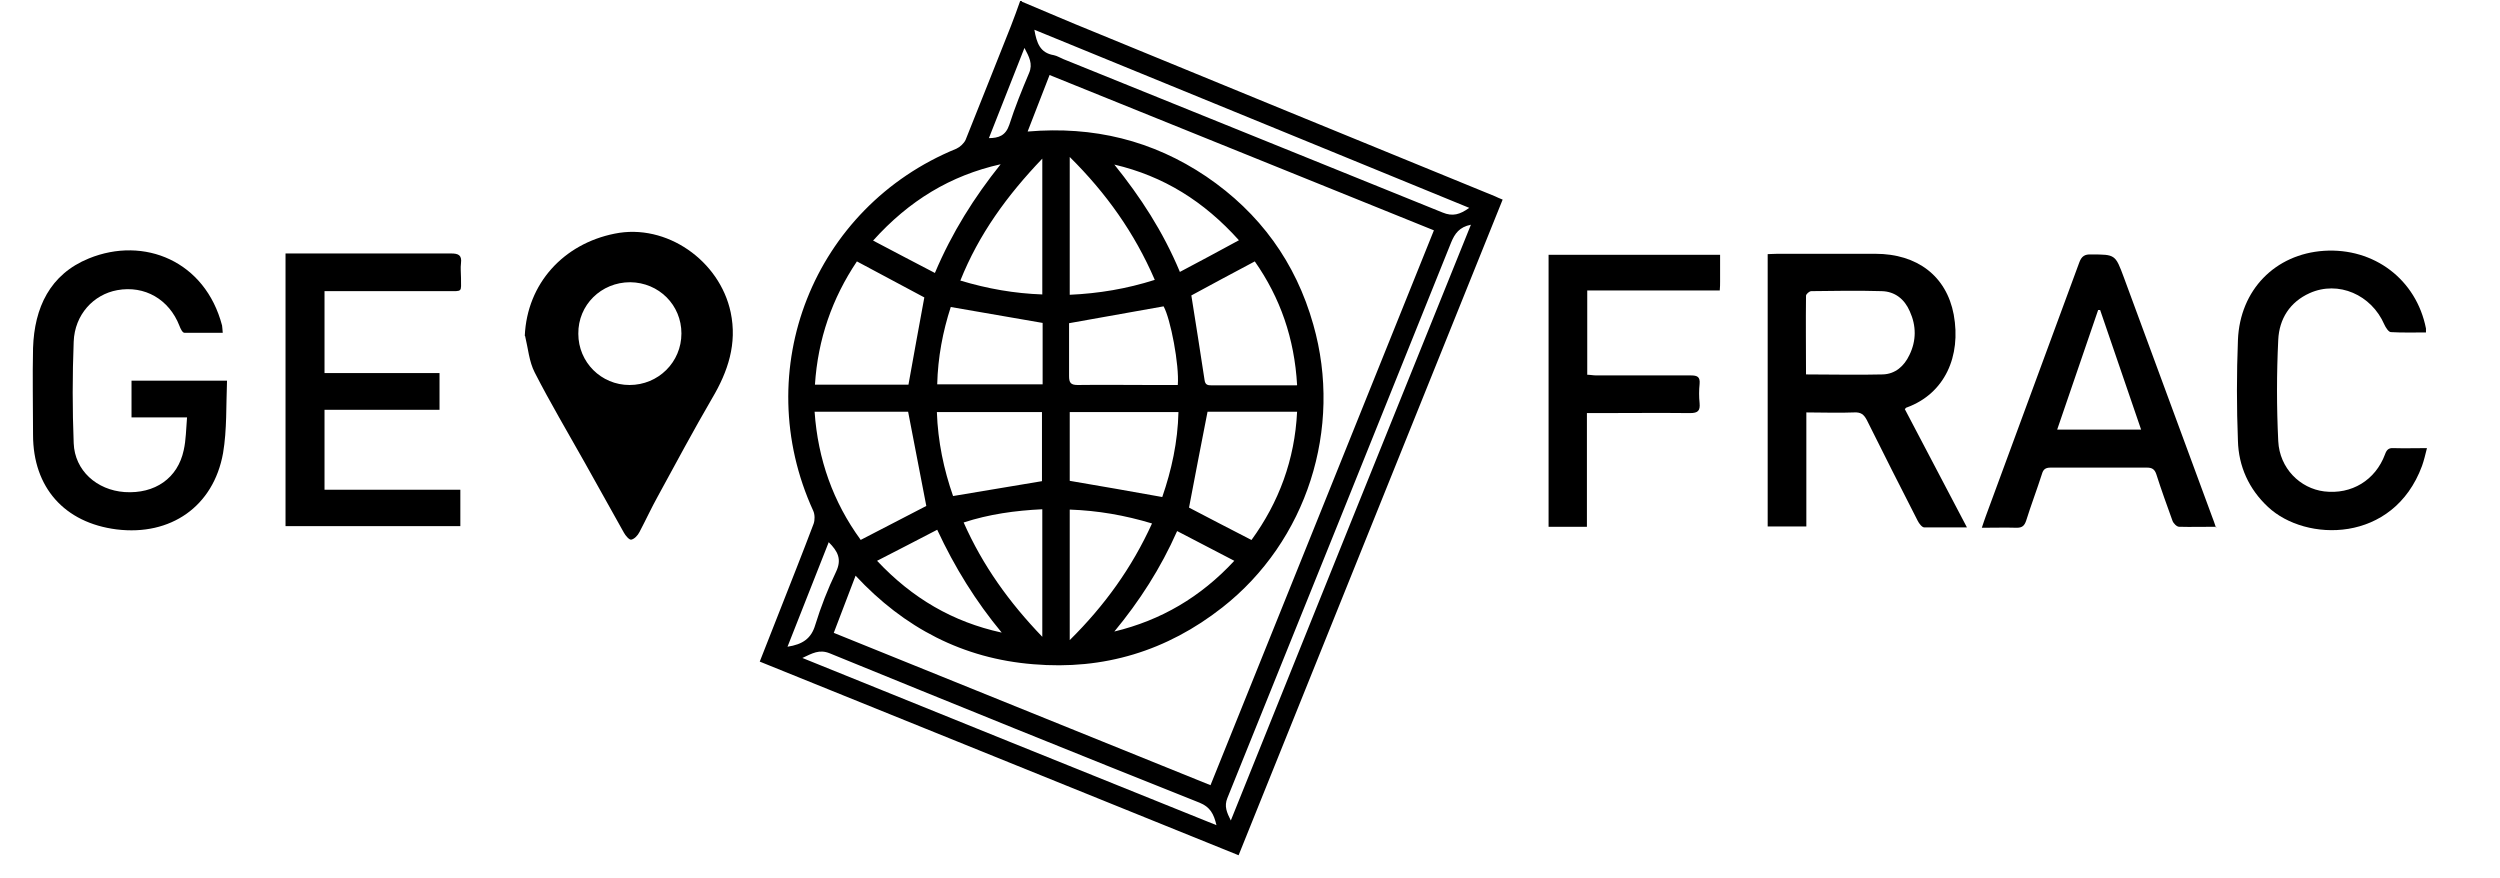 <?xml version="1.0" encoding="UTF-8"?>
<svg id="Layer_1" data-name="Layer 1" xmlns="http://www.w3.org/2000/svg" version="1.1" viewBox="0 0 756.5 265.8">
  <defs>
    <style>
      .cls-1 {
        fill: #000;
        stroke-width: 0px;
      }
    </style>
  </defs>
  <path class="cls-1" d="M309.2.5c7.2,3,14.3,6.1,21.5,9,40.6,16.7,81.1,33.3,121.7,49.9.6.3,1.3.6,2.3,1-26.6,66.1-53.2,132.1-79.9,198.4-48.4-19.6-96.5-39-144.9-58.6,2-5.1,4-10.1,5.9-15,3.5-8.9,7-17.7,10.4-26.7.4-1.1.4-2.8-.1-3.9-19.5-42.6,0-91.9,43.3-109.6,1.1-.5,2.3-1.6,2.8-2.7,4.6-11.4,9.1-22.9,13.7-34.4,1-2.5,1.9-5.1,2.8-7.6.2,0,.4,0,.5,0ZM311,39.8c19.9-1.7,37.8,2.7,54,13.6,16.2,11,27.1,26,32.4,44.8,9,31.5-2,65.6-27.5,85.6-16.8,13.2-35.9,19-57.2,17.2-21.3-1.7-39.1-11-53.8-26.8-2.3,6-4.4,11.5-6.6,17.3,38.1,15.4,75.9,30.7,114,46.1,22.6-56.1,45.1-111.9,67.6-167.9-38.9-15.7-77.5-31.3-116.3-47-2.2,5.8-4.4,11.2-6.6,17ZM260.4,163.4c6.9-3.6,13.6-7,19.9-10.3-1.8-9.5-3.7-19-5.5-28.5h-28.3c1,14.4,5.6,27.3,13.9,38.7ZM359.8,153.6c5.9,3.1,12.3,6.4,18.9,9.8,8.3-11.4,13.1-24.3,13.8-38.8h-27.1c-1.9,9.8-3.8,19.4-5.6,29ZM259.3,79.1c-7.5,11.2-11.8,23.5-12.7,37.3h28.3c1.6-9,3.2-17.7,4.8-26.4-6.5-3.5-13.3-7.1-20.4-10.9ZM392.5,116.5c-.8-14.1-5.1-26.4-12.8-37.4-6.8,3.6-13.3,7.1-19.2,10.3,1.4,8.7,2.7,17.1,4,25.6.2,1.5,1,1.6,2.1,1.6,4.2,0,8.4,0,12.6,0,4.3,0,8.5,0,13.2,0ZM323.7,145.5c9.4,1.6,18.6,3.2,28,4.9,2.8-8.1,4.7-16.7,4.9-25.7h-32.9v20.9ZM288.4,150.1c9.1-1.5,18-3,26.9-4.5v-20.9h-31.8c.3,8.9,2.1,17.4,4.9,25.4ZM356.4,116.5c.5-6-2.2-20.1-4.3-23.8-9.6,1.7-19,3.4-28.6,5.1,0,5.2,0,10.6,0,16,0,2,.5,2.7,2.6,2.7,7.4-.1,14.7,0,22.1,0,2.7,0,5.4,0,8.2,0ZM372.4,248.4c24.3-60.4,48.4-120.3,72.7-180.4-3.5.7-4.9,2.7-6,5.4-22.5,56.1-45.1,112.1-67.7,168.1-1,2.5-.2,4.3,1.1,6.9ZM315.4,97.7c-9.4-1.6-18.5-3.2-27.7-4.8-2.4,7.4-3.9,15.2-4.1,23.4h31.9v-18.6ZM444.6,62.9c-44.1-18.1-87.7-35.9-131.6-53.9.7,4,1.7,7,5.9,7.7,1,.2,1.9.8,2.9,1.2,38.2,15.5,76.5,30.9,114.7,46.4,3.1,1.3,5.3.6,8.1-1.4ZM349.4,84.6c-6.1-14.1-14.6-26.1-25.7-37.1v41.7c8.8-.4,17.2-1.8,25.7-4.5ZM315.4,48c-10.7,11.2-19.2,22.9-24.8,36.9,8.3,2.5,16.4,3.9,24.8,4.2v-41.1ZM323.7,154.2v39.5c10.6-10.5,18.8-21.9,24.9-35.3-8.3-2.5-16.4-3.9-24.9-4.2ZM368.1,249.7c-.8-3.4-1.9-5.5-5.1-6.8-37.4-14.9-74.7-30-111.9-45.2-3.2-1.3-5.3,0-8.3,1.4,41.9,17,83.4,33.7,125.3,50.6ZM315.4,154.1c-8.3.4-16.1,1.5-23.8,4,5.8,13.1,13.8,24.2,23.8,34.6v-38.6ZM264.2,72.8c6.4,3.4,12.4,6.5,18.7,9.8,5.2-12.3,11.9-22.9,19.9-32.9-15.2,3.4-27.7,11-38.6,23.1ZM357,82.3c6.1-3.2,11.8-6.3,17.9-9.6-10.6-11.8-22.8-19.4-37.7-22.9,7.9,9.8,14.7,20.2,19.8,32.4ZM303.1,191.4c-7.8-9.4-14.2-19.7-19.5-31.1-6.1,3.2-12,6.2-18.2,9.4,10.7,11.4,23,18.5,37.6,21.7ZM356.2,160.7c-5,11.3-11.4,21.2-19,30.4,14.1-3.4,26.1-10.4,36.3-21.4-5.9-3.1-11.5-6-17.3-9ZM250.8,164c-4.2,10.6-8.3,21-12.5,31.7,4.6-.7,7.2-2.5,8.4-6.6,1.7-5.5,3.8-10.9,6.3-16.1,1.8-3.8.5-6.2-2.2-8.9ZM299.1,41.8c3.2,0,5.2-.8,6.3-4,1.7-5.3,3.8-10.5,6-15.7,1.2-2.8,0-4.9-1.4-7.6-3.7,9.4-7.2,18.3-10.8,27.4Z"/>
  <path class="cls-1" d="M158.8,101.6c.7-15.8,11.7-27.8,27.2-30.9,15.7-3.2,31.8,8.2,35.1,23.8,2,9.5-.8,17.9-5.6,26-5.7,9.8-11,19.7-16.4,29.6-2,3.6-3.7,7.3-5.6,10.9-.5,1-1.5,2.1-2.5,2.3-.6.1-1.7-1.2-2.2-2.1-4-7.1-7.9-14.2-11.9-21.3-5.1-9.1-10.4-18-15.1-27.2-1.7-3.3-2-7.3-2.9-11ZM206.2,100.9c0-8.6-6.8-15.4-15.5-15.5-8.8,0-15.8,6.9-15.7,15.6,0,8.6,6.9,15.5,15.5,15.5,8.7,0,15.7-6.9,15.7-15.6Z"/>
  <path class="cls-1" d="M546.6,159.3h-11.7v-82.4c.9,0,1.9-.1,2.9-.1,9.9,0,19.8,0,29.7,0,12.6,0,21.5,6.7,23.7,18.4,2.3,12.6-2.7,23.9-14.2,28.1-.2,0-.3.2-.6.5,6.2,11.8,12.4,23.6,18.8,35.8-4.6,0-8.8,0-12.9,0-.7,0-1.6-1.2-2-2-5.2-10.1-10.3-20.3-15.4-30.5-.9-1.7-1.8-2.4-3.8-2.3-4.7.2-9.4,0-14.5,0v34.7ZM546.5,113.3c8,0,15.6.2,23.2,0,3.8-.1,6.5-2.5,8.1-5.9,2.1-4.3,2.1-8.8.1-13.2-1.6-3.7-4.5-6-8.5-6.1-7.1-.2-14.2-.1-21.3,0-.6,0-1.6.9-1.6,1.4-.1,7.9,0,15.7,0,24Z"/>
  <path class="cls-1" d="M68.7,115.1c-.3,7.5,0,14.9-1.2,22-2.9,16.2-15.9,25.1-32.2,23.1-15.8-2-25.3-12.7-25.3-28.6,0-8.8-.2-17.5,0-26.3.4-12.2,5.1-22.3,16.9-27.1,16.7-6.8,35.2.8,40.3,20.3.1.6.1,1.2.2,2.2-4,0-7.8,0-11.6,0-.6,0-1.2-1.3-1.5-2.1-3.1-8-10.5-12.3-18.8-10.8-7.2,1.3-12.9,7.4-13.2,15.6-.4,10.2-.4,20.5,0,30.7.3,8.3,7,14.2,15.4,14.8,9.2.6,16.1-4.2,17.9-12.7.7-3.1.7-6.4,1-9.9h-16.8v-11.1h28.9Z"/>
  <path class="cls-1" d="M86.3,76.7h2.9c15.8,0,31.5,0,47.3,0,2.2,0,3.3.5,3,2.9-.2,1.5,0,3,0,4.5,0,4.4.6,4-4.1,4-11.3,0-22.6,0-33.9,0-1,0-2.1,0-3.3,0v24.8h34.8v11.1h-34.8v24.2h41.1v11h-52.9v-82.5Z"/>
  <path class="cls-1" d="M670.6,159.4c-4.1,0-7.7.1-11.2,0-.7,0-1.7-1-2-1.8-1.7-4.7-3.4-9.4-4.9-14.1-.5-1.5-1.3-2-2.8-2-9.7,0-19.4,0-29.2,0-1.5,0-2.2.5-2.6,1.9-1.5,4.7-3.3,9.4-4.8,14.2-.5,1.4-1.1,2.1-2.8,2.1-3.4-.1-6.8,0-10.6,0,.5-1.4.8-2.5,1.2-3.5,9.4-25.6,18.9-51.2,28.3-76.8.7-1.9,1.7-2.5,3.6-2.4,7.3,0,7.3,0,9.9,7,8.9,24.1,17.8,48.3,26.7,72.4.4,1,.7,1.9,1.2,3.4ZM647.9,130c-4.2-12.3-8.3-24.2-12.4-36.2-.2,0-.4,0-.6,0-4.1,11.9-8.2,23.9-12.4,36.2h25.4Z"/>
  <path class="cls-1" d="M734.1,100.6c-3.6,0-7.1.1-10.6-.1-.7,0-1.6-1.4-2-2.3-3.9-9-13.9-13.4-22.6-9.5-6,2.7-9.2,7.8-9.5,14.1-.5,10.2-.5,20.5,0,30.7.4,8.2,6.6,14.3,13.9,15.2,8.3,1,15.5-3.4,18.4-11.2.5-1.4,1.1-2,2.6-1.9,3.2.1,6.5,0,10.1,0-.5,2-.9,3.7-1.5,5.4-8.7,23.5-35.2,23.1-46.6,12.4-5.8-5.4-8.9-12.3-9.1-20-.4-10.1-.4-20.3,0-30.5.6-15.2,11.3-26,26-27,15.2-1,28,8.7,30.9,23.5,0,.2,0,.5,0,1.3Z"/>
  <path class="cls-1" d="M520.5,76.9c0,2.9,0,5.6,0,8.3,0,.8,0,1.6-.1,2.7h-40.1v25.5c.9,0,1.8.2,2.7.2,9.5,0,19.1,0,28.6,0,2,0,2.9.4,2.7,2.6-.2,1.9-.2,3.9,0,5.8.2,2.3-.5,3-2.9,3-9.3-.1-18.6,0-27.8,0-1,0-2.1,0-3.4,0v34.4h-11.6v-82.3h51.9Z"/>
</svg>